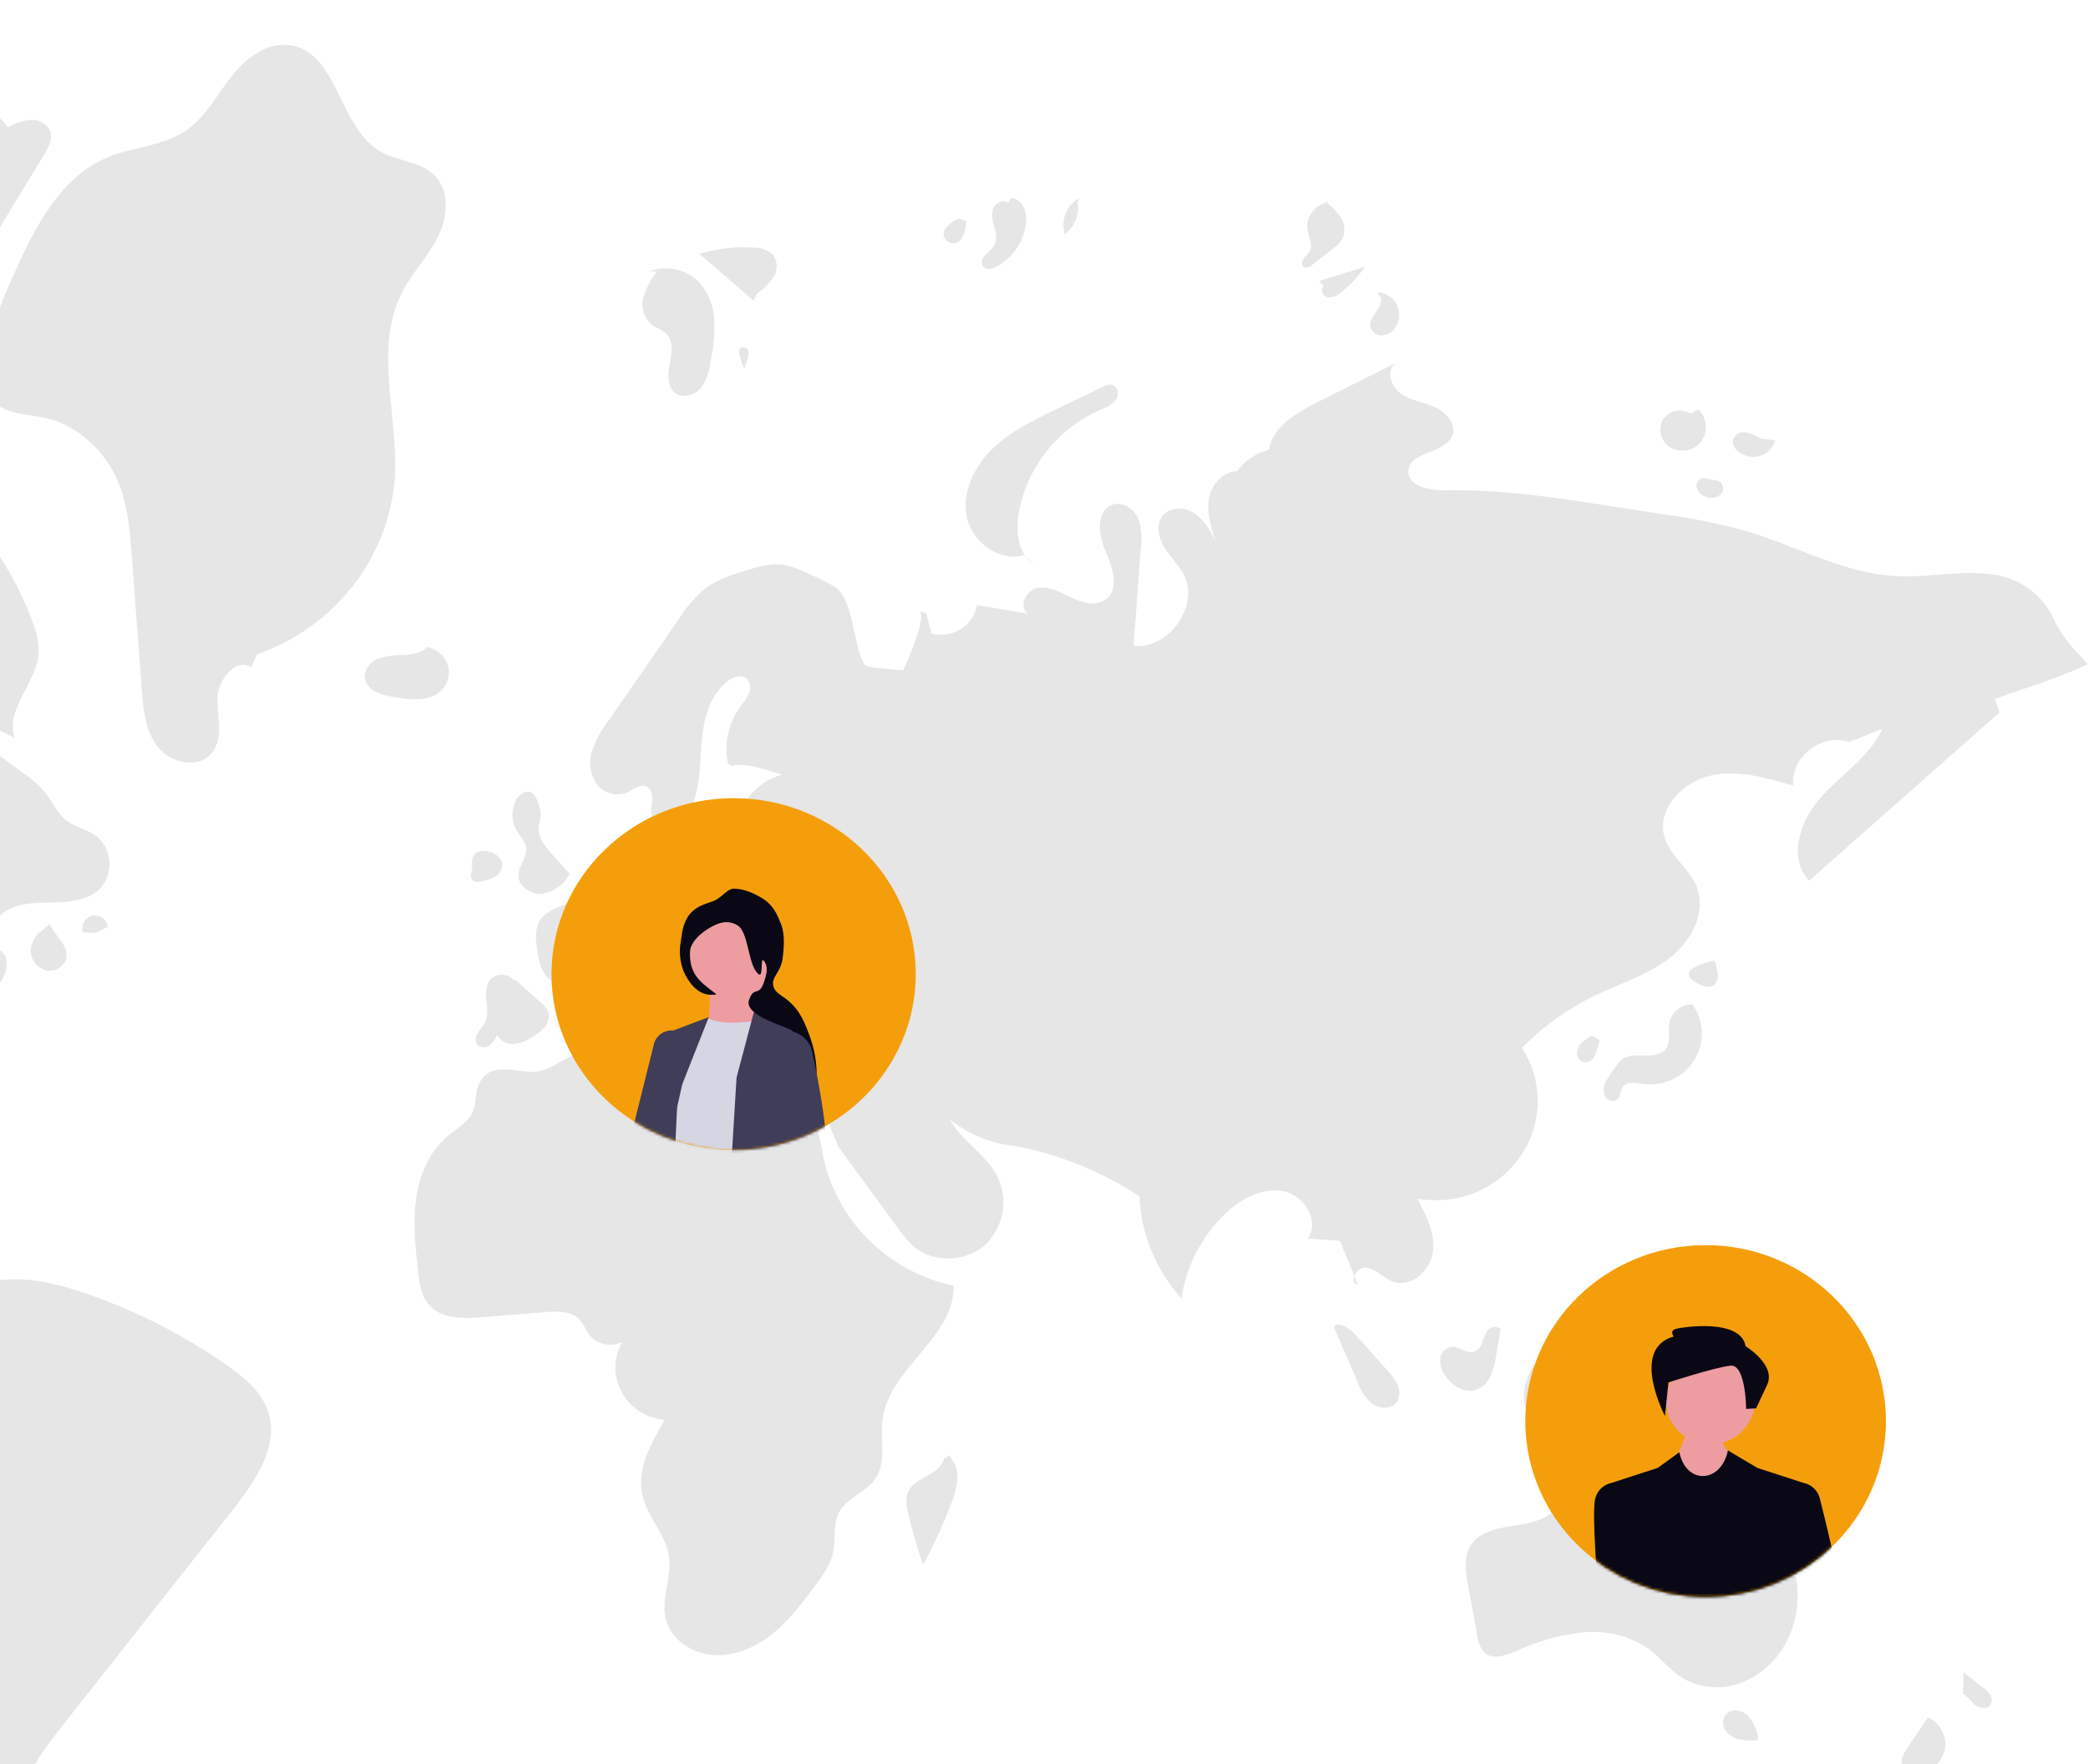 <svg width="703" height="594" viewBox="0 0 703 594" fill="none" xmlns="http://www.w3.org/2000/svg">
<g clip-path="url(#clip0_218_153)">
<path d="M135.349 98.532C138.749 91.843 144.195 86.291 147.522 79.566C150.85 72.842 151.498 63.841 145.954 58.694C141.246 54.324 133.87 54.263 128.241 51.096C113.896 43.032 113.912 17.416 97.519 15.202C89.544 14.126 82.329 19.961 77.509 26.254C72.69 32.547 68.849 39.887 62.164 44.264C54.597 49.22 44.814 49.435 36.411 52.877C20.301 59.476 11.855 76.445 4.792 92.041C0.242 102.087 -4.411 112.923 -2.301 123.711C-6.889 126.497 -4.845 133.99 -0.264 136.789C4.316 139.588 10.067 139.526 15.326 140.738C26.376 143.286 35.43 151.877 39.722 162.134C43.066 170.132 43.749 178.914 44.395 187.528L47.754 232.375C48.252 239.025 48.905 246.093 53.055 251.392C57.204 256.691 66.187 258.912 70.85 254.038C75.307 249.38 73.299 242.006 73.21 235.633C73.12 229.261 79.022 221.326 84.589 224.66L86.552 220.313C99.266 215.871 110.399 207.948 118.618 197.493C126.837 187.037 131.794 174.492 132.896 161.358C134.313 140.201 125.684 117.518 135.349 98.532Z" fill="#E6E6E6"/>
<path d="M148.338 232.674C149.567 231.545 150.438 230.096 150.851 228.499C151.263 226.902 151.198 225.224 150.665 223.661C150.131 222.099 149.151 220.718 147.839 219.682C146.528 218.645 144.94 217.997 143.263 217.812L143.283 218.53C140.89 219.893 138.161 220.593 135.39 220.554C132.629 220.511 129.881 220.936 127.269 221.809C125.97 222.27 124.845 223.103 124.041 224.2C123.237 225.297 122.792 226.605 122.765 227.954C122.917 228.987 123.322 229.97 123.946 230.818C124.57 231.666 125.395 232.354 126.35 232.825C128.267 233.746 130.326 234.356 132.444 234.631C137.909 235.634 144.298 236.393 148.338 232.674Z" fill="#E6E6E6"/>
<path d="M254.811 98.886C257.099 97.369 259.042 95.408 260.518 93.124C261.233 91.969 261.572 90.63 261.493 89.283C261.414 87.936 260.919 86.644 260.074 85.576C258.352 84.119 256.136 83.338 253.858 83.385C247.67 82.935 241.451 83.65 235.54 85.493L253.747 101.234L254.811 98.886Z" fill="#E6E6E6"/>
<path d="M224.459 112.533C226.912 115.175 226.13 119.274 225.431 122.774C224.731 126.274 224.647 130.648 227.738 132.558C230.409 134.217 234.165 132.862 236.117 130.432C237.864 127.842 238.929 124.871 239.218 121.782C240.179 117.291 240.613 112.707 240.512 108.12C240.396 103.499 238.725 99.044 235.757 95.442C233.651 93.098 230.845 91.457 227.734 90.747C224.624 90.038 221.363 90.297 218.411 91.488L221.23 91.351C219.181 93.92 217.626 96.83 216.643 99.941C216.172 101.504 216.139 103.161 216.547 104.741C216.954 106.32 217.788 107.765 218.961 108.924C220.639 110.335 222.969 110.928 224.459 112.533Z" fill="#E6E6E6"/>
<path d="M362.815 68.221L363.315 66.714C361.217 67.897 359.6 69.747 358.734 71.955C357.869 74.163 357.807 76.594 358.56 78.841C360.172 77.6 361.417 75.962 362.165 74.095C362.913 72.228 363.137 70.201 362.815 68.221Z" fill="#E6E6E6"/>
<path d="M335.558 89.784C338.228 88.308 340.507 86.243 342.212 83.753C343.916 81.263 344.999 78.418 345.373 75.446C345.663 73.599 345.443 71.71 344.738 69.972C344.376 69.109 343.801 68.347 343.064 67.753C342.328 67.159 341.452 66.753 340.515 66.569L339.374 68.323C337.735 66.947 334.985 68.362 334.297 70.361C333.852 72.436 334.037 74.592 334.828 76.566C335.618 78.552 335.583 80.761 334.729 82.722C333.808 83.875 332.773 84.936 331.638 85.89C331.084 86.382 330.722 87.047 330.614 87.772C330.507 88.496 330.66 89.234 331.048 89.859C332.118 91.058 334.131 90.556 335.558 89.784Z" fill="#E6E6E6"/>
<path d="M323.939 79.983C324.918 78.267 325.381 76.317 325.274 74.355L322.777 73.591C321.179 74.222 319.763 75.221 318.648 76.503C318.309 76.834 318.05 77.234 317.888 77.675C317.727 78.115 317.667 78.585 317.713 79.05C317.76 79.516 317.911 79.966 318.156 80.368C318.401 80.769 318.735 81.113 319.132 81.375C319.53 81.636 319.982 81.808 320.456 81.879C320.929 81.95 321.413 81.918 321.873 81.785C322.332 81.652 322.756 81.422 323.114 81.11C323.471 80.799 323.754 80.414 323.941 79.983H323.939Z" fill="#E6E6E6"/>
<path d="M445.998 67.654C446.224 67.839 446.449 68.029 446.674 68.215C446.874 68.174 447.063 68.096 447.266 68.076L445.998 67.654Z" fill="#E6E6E6"/>
<path d="M441.997 89.041L448.874 83.612C450.093 82.771 451.131 81.706 451.931 80.477C452.477 79.313 452.713 78.033 452.616 76.757C452.52 75.481 452.093 74.249 451.377 73.176C450.108 71.276 448.518 69.599 446.675 68.216C444.65 68.683 442.871 69.859 441.675 71.521C440.479 73.183 439.949 75.215 440.186 77.232C440.6 79.799 442.25 82.542 440.904 84.782C440.379 85.655 439.476 86.248 438.871 87.069C438.266 87.891 438.07 89.202 438.901 89.803C439.824 90.474 441.102 89.747 441.997 89.041Z" fill="#E6E6E6"/>
<path d="M447.011 100.12C447.863 100.164 448.716 100.03 449.51 99.725C450.305 99.42 451.023 98.951 451.615 98.352C454.68 95.901 457.361 93.027 459.574 89.82L444.104 94.601L445.711 96.437C444.277 97.347 445.336 99.805 447.011 100.12Z" fill="#E6E6E6"/>
<path d="M461.47 110.482C461.785 111.267 462.355 111.93 463.092 112.369C463.829 112.808 464.693 113 465.553 112.915C466.409 112.803 467.23 112.51 467.957 112.056C468.684 111.602 469.301 110.997 469.763 110.285C470.547 109.157 471.008 107.845 471.099 106.484C471.189 105.123 470.905 103.764 470.276 102.546C469.648 101.328 468.697 100.297 467.522 99.558C466.348 98.819 464.993 98.4 463.597 98.344L465.021 100.467C465.384 104.092 460.335 107.013 461.47 110.482Z" fill="#E6E6E6"/>
<path d="M561.662 150.179C563.057 151.195 564.753 151.741 566.493 151.737C568.234 151.733 569.926 151.178 571.316 150.156C572.218 149.405 572.95 148.48 573.469 147.44C573.987 146.399 574.279 145.265 574.328 144.11C574.376 142.954 574.179 141.801 573.75 140.722C573.32 139.644 572.667 138.664 571.831 137.844L569.196 139.279C567.735 138.362 565.966 138.035 564.262 138.365C562.559 138.695 561.052 139.657 560.061 141.049C559.171 142.508 558.844 144.229 559.138 145.902C559.431 147.575 560.326 149.091 561.662 150.179Z" fill="#E6E6E6"/>
<path d="M592.299 153.563C593.583 153.199 594.749 152.52 595.686 151.591C596.624 150.662 597.301 149.513 597.653 148.255L592.53 147.599C591.105 146.549 589.446 145.842 587.688 145.536C586.807 145.407 585.907 145.578 585.139 146.019C584.371 146.461 583.782 147.147 583.471 147.962C583.362 148.655 583.437 149.364 583.689 150.02C583.94 150.677 584.36 151.26 584.908 151.714C585.875 152.614 587.062 153.257 588.356 153.581C589.65 153.904 591.008 153.899 592.299 153.564V153.563Z" fill="#E6E6E6"/>
<path d="M571.147 163.56C571.237 164.373 571.563 165.144 572.086 165.784C572.608 166.423 573.307 166.904 574.099 167.17C574.965 167.571 575.934 167.709 576.881 167.566C577.828 167.423 578.71 167.006 579.411 166.368C579.72 166.027 579.941 165.62 580.057 165.179C580.172 164.738 580.178 164.276 580.074 163.833C579.97 163.389 579.759 162.976 579.459 162.628C579.158 162.28 578.777 162.007 578.347 161.831L574.506 161.15C573.02 160.394 571.123 161.925 571.147 163.56Z" fill="#E6E6E6"/>
<path d="M348.261 189.911L345.288 187.262C346.079 188.337 347.092 189.24 348.261 189.911Z" fill="#E6E6E6"/>
<path d="M325.552 174.313C327.382 182.607 336.538 189.361 344.849 186.873L345.287 187.264C342.641 183.73 342.193 178.496 342.811 173.954C343.959 166.162 347.099 158.778 351.941 152.483C356.784 146.188 363.174 141.184 370.52 137.933C372.533 137.32 374.332 136.176 375.72 134.627C376.904 132.937 376.462 130.038 374.422 129.56C373.314 129.435 372.195 129.686 371.254 130.271L355.808 137.689C348.006 141.435 340.05 145.29 333.923 151.309C327.795 157.329 323.722 166.019 325.552 174.313Z" fill="#E6E6E6"/>
<path d="M76.226 459.526C61.835 449.473 46.072 441.436 29.398 435.647C19.149 432.092 8.136 429.379 -2.539 431.398C-8.394 432.58 -13.882 435.093 -18.556 438.734C-23.229 442.374 -26.957 447.039 -29.435 452.349C-31.823 457.698 -32.946 463.503 -32.721 469.333C-32.496 475.163 -30.928 480.869 -28.134 486.027C-23.21 495.032 -14.681 502.203 -11.83 512.023C-9.908 518.643 -10.819 525.692 -11.744 532.513L-17.415 574.335C-19.136 587.026 -20.815 600.234 -16.695 612.389C-12.575 624.544 -0.826 635.258 12.227 633.969L14.814 633.779C6.179 628.05 3.764 616.188 6.33 606.313C8.895 596.438 15.426 588.065 21.796 579.991L78.515 508.123C86.165 498.431 94.255 486.451 90.172 474.884C87.852 468.308 82.021 463.575 76.226 459.526Z" fill="#E6E6E6"/>
<path d="M-52.62 398.968C-54.535 398.336 -56.556 399.742 -57.682 401.381C-58.592 403.141 -59.661 404.818 -60.877 406.392C-63.822 409.354 -69.189 408.762 -72.365 406.036C-75.542 403.311 -76.918 399.096 -77.535 395.017C-78.274 390.117 -77.955 384.651 -74.641 380.901C-71.23 377.039 -65.622 376.004 -60.463 375.201C-55.133 374.372 -49.163 373.682 -44.798 376.777C-42.048 378.726 -40.445 381.872 -37.897 384.068C-35.35 386.264 -30.818 387.095 -28.901 384.357C-28.399 383.386 -28.145 382.312 -28.161 381.224C-28.177 380.137 -28.463 379.07 -28.993 378.114C-30.07 376.209 -30.719 374.101 -30.895 371.932C-30.766 368.921 -28.289 366.529 -25.753 364.807C-23.218 363.086 -20.356 361.601 -18.692 359.063C-16.646 355.939 -16.863 351.917 -15.594 348.424C-12.523 339.968 -1.561 336.207 1.632 327.794C2.401 326.025 2.487 324.043 1.875 322.216C0.539 318.865 -3.075 319.522 -3.296 315.427C-3.508 311.51 -0.159 307.667 3.244 306.032C7.936 303.781 13.406 303.96 18.634 303.822C23.863 303.685 29.495 303.007 33.327 299.539C34.569 298.29 35.527 296.799 36.138 295.164C36.748 293.529 36.998 291.786 36.871 290.05C36.744 288.314 36.243 286.624 35.4 285.09C34.557 283.556 33.392 282.213 31.981 281.149C29.121 279.223 25.507 278.552 22.725 276.521C19.26 273.991 17.625 269.776 14.921 266.475C12.676 263.962 10.107 261.742 7.278 259.872L0.331 254.842C-3.856 251.811 -8.211 248.703 -13.305 247.622C-18.399 246.542 -24.466 248.07 -27.017 252.506C-28.024 254.483 -28.573 256.652 -28.627 258.859C-28.86 264.054 -28.637 269.26 -27.963 274.419L-26.702 286.877C-26.325 290.6 -26.73 295.508 -30.433 296.475C-38.649 298.618 -35.877 286.759 -37.698 283.133C-40.491 277.574 -53.302 274.905 -58.781 272.587C-62.203 271.14 -65.813 269.543 -67.879 266.514C-70.45 262.744 -69.922 257.613 -67.905 253.535C-65.888 249.456 -62.604 246.136 -59.619 242.668C-56.577 239.134 -53.806 235.384 -51.039 231.64L-41.41 218.612C-37.294 213.043 -32.967 206.245 -35.305 199.772C-35.812 198.906 -36.569 198.204 -37.482 197.756C-38.395 197.307 -39.424 197.132 -40.439 197.251C-41.454 197.371 -42.41 197.78 -43.188 198.427C-43.966 199.074 -44.531 199.931 -44.812 200.891C-45.837 204.387 -43.103 208.851 -45.718 211.442C-46.614 212.146 -47.735 212.52 -48.885 212.498C-50.035 212.476 -51.141 212.061 -52.009 211.324C-53.704 209.798 -54.995 207.894 -55.773 205.776C-58.941 198.903 -62.028 191.992 -65.281 185.159C-66.31 182.998 -67.382 179.3 -70.503 179.664C-73.207 179.98 -74.668 183.827 -74.574 186.063C-74.437 189.312 -72.597 192.215 -71.191 195.163C-69.785 198.111 -68.801 201.65 -70.341 204.532C-72.296 208.18 -77.249 209 -81.467 208.879C-89.416 208.644 -97.205 206.639 -104.238 203.016C-104.422 206.829 -104.606 210.641 -104.79 214.454L-121.583 207.595L-124.845 206.263C-129.567 204.334 -134.295 202.404 -139.157 200.837C-141.917 199.949 -144.715 199.178 -147.511 198.409L-152.611 197.006C-155.966 195.846 -159.525 195.351 -163.079 195.549C-166.813 196.006 -170.142 197.964 -173.596 199.426C-181.299 202.689 -191.264 199.406 -199.52 199.348C-202.795 194.683 -207.216 190.893 -212.379 188.326C-217.542 185.759 -223.283 184.496 -229.075 184.653C-234.868 184.809 -240.528 186.381 -245.538 189.223C-250.547 192.065 -254.747 196.088 -257.752 200.923C-259.203 203.372 -260.496 205.908 -261.622 208.515L-264.983 215.862C-266.626 219.456 -268.305 223.242 -267.982 227.164C-267.659 231.086 -264.582 235.093 -260.546 235.057C-270.055 239.258 -272.033 253.958 -263.959 260.414C-261.724 262.201 -258.981 263.371 -256.97 265.391C-255.451 266.922 -254.435 268.86 -254.052 270.958C-253.67 273.055 -253.938 275.217 -254.823 277.165C-255.708 279.112 -257.169 280.758 -259.018 281.89C-260.868 283.023 -263.022 283.59 -265.204 283.52C-259.57 285.645 -253.365 285.842 -247.602 284.081C-241.838 282.319 -236.858 278.703 -233.473 273.822C-230.021 268.548 -228.521 261.958 -223.824 257.696C-217.604 252.053 -207.331 252.49 -200.159 256.928C-192.986 261.367 -188.448 268.923 -185.326 276.631C-181.236 286.732 -178.618 298.275 -169.904 305.031C-165.691 308.298 -160.355 310.136 -156.629 313.926C-151.325 319.325 -150.409 327.473 -150.528 334.951C-150.647 342.429 -151.472 350.188 -148.681 357.153C-145.889 364.118 -137.887 369.847 -130.709 367.225C-132.765 373.178 -132.701 379.633 -130.528 385.547C-128.355 391.46 -124.2 396.484 -118.736 399.806L-122.658 376.066C-116.142 377.857 -111.918 384.024 -109.479 390.186C-107.041 396.347 -105.751 403.012 -102.215 408.645C-96.648 417.516 -86.565 421.338 -76.309 421.305C-65.23 421.268 -61.024 416.114 -53.723 408.522C-52.256 407.227 -51.143 405.596 -50.484 403.775C-50.186 402.858 -50.238 401.866 -50.631 400.982C-51.023 400.099 -51.73 399.384 -52.62 398.968Z" fill="#E6E6E6"/>
<path d="M-61.623 110.585C-56.908 113.297 -51.003 115.167 -48.762 120.04L-47.469 120.448L-51.698 125.576C-53.441 127.689 -55.273 130.043 -55.232 132.755C-55.176 136.489 -51.494 139.306 -47.775 140.186C-43.806 140.983 -39.675 140.312 -36.184 138.305C-32.693 136.297 -30.091 133.095 -28.883 129.321C-28.441 127.746 -28.258 126.113 -27.87 124.527C-26.739 120.761 -25.033 117.183 -22.808 113.914L14.758 52.246C16.317 49.685 17.925 46.623 16.752 43.873C16.126 42.71 15.157 41.757 13.971 41.136C12.785 40.515 11.435 40.255 10.096 40.389C7.424 40.706 4.846 41.553 2.52 42.877C1.487 41.106 0.029 39.606 -1.729 38.506C-3.486 37.407 -5.492 36.739 -7.572 36.562C-11.732 36.249 -15.916 36.605 -19.958 37.615C-29.089 38.959 -37.894 41.911 -45.944 46.326C-50.348 48.498 -55.194 51.184 -56.472 55.833C-58.043 61.553 -52.978 67.384 -47.147 69.029C-41.316 70.674 -35.092 69.292 -29.189 67.908C-28.522 70.7 -28.8 73.628 -29.981 76.252C-31.163 78.877 -33.185 81.058 -35.743 82.467C-38.302 83.876 -41.259 84.438 -44.173 84.069C-47.086 83.7 -49.799 82.419 -51.904 80.419C-56.134 76.4 -58.206 69.421 -64.015 68.384C-69.805 67.35 -74.407 73.376 -75.686 78.983C-76.936 85.022 -76.258 91.29 -73.743 96.941C-71.228 102.593 -66.998 107.355 -61.623 110.587V110.585Z" fill="#E6E6E6"/>
<path d="M11.002 209.499C8.213 201.83 4.546 194.491 0.073 187.623C-3.314 182.191 -7.496 177.27 -12.34 173.016C-16.769 169.284 -21.859 166.375 -27.36 164.431C-32.703 162.547 -38.645 161.616 -44.042 163.334C-49.44 165.052 -54.032 169.949 -53.923 175.488C-53.802 181.613 -48.31 186.404 -42.586 188.921C-36.862 191.437 -30.495 192.532 -25.1 195.657C-21.428 197.83 -18.36 200.849 -16.164 204.451C-13.969 208.052 -12.713 212.124 -12.508 216.31L-11.148 218.504C-14.229 219.499 -17.102 221.024 -19.632 223.007C-20.885 224.016 -21.843 225.329 -22.409 226.815C-22.975 228.301 -23.128 229.906 -22.855 231.468C-21.912 235.177 -18.031 237.305 -14.521 239.002L4.933 248.404C1.631 238.797 12.441 229.857 13.04 219.741C13.063 216.226 12.369 212.741 10.998 209.489L11.002 209.499Z" fill="#E6E6E6"/>
<path d="M31.099 308.293C30.511 308.446 29.96 308.712 29.48 309.077C28.999 309.441 28.598 309.895 28.301 310.413C28.003 310.931 27.815 311.502 27.748 312.092C27.68 312.682 27.735 313.28 27.908 313.849L32.108 314.133L36.375 312.043C36.289 311.455 36.083 310.89 35.77 310.381C35.456 309.872 35.041 309.43 34.55 309.08C34.058 308.731 33.499 308.481 32.907 308.345C32.314 308.21 31.7 308.192 31.1 308.292L31.099 308.293Z" fill="#E6E6E6"/>
<path d="M14.029 313.362C12.827 314.194 11.861 315.311 11.224 316.608C10.587 317.906 10.299 319.34 10.386 320.776C10.523 322.208 11.123 323.56 12.1 324.637C13.077 325.714 14.379 326.46 15.819 326.767C17.273 326.988 18.758 326.663 19.975 325.858C21.192 325.052 22.051 323.825 22.377 322.425C23.087 318.187 18.418 315.079 16.74 311.11L14.029 313.362Z" fill="#E6E6E6"/>
<path d="M177.149 285.365C177.592 288.548 174.653 291.335 174.544 294.545C174.414 298.353 178.663 301.316 182.549 300.943C184.478 300.617 186.303 299.859 187.881 298.728C189.458 297.597 190.746 296.125 191.642 294.426L191.725 294.071L186.047 287.807C183.723 285.243 181.258 282.325 181.349 278.903C181.394 277.215 182.078 275.585 182.036 273.894C181.945 272.68 181.668 271.487 181.213 270.354C180.701 268.861 179.999 267.179 178.475 266.68C176.562 266.05 174.632 267.704 173.718 269.461C172.897 271.082 172.498 272.876 172.556 274.683C172.614 276.49 173.128 278.256 174.052 279.823C175.157 281.649 176.855 283.26 177.149 285.365Z" fill="#E6E6E6"/>
<path d="M159.305 296.562C159.719 296.78 160.176 296.909 160.646 296.938C161.115 296.968 161.586 296.898 162.025 296.733C163.712 296.453 165.333 295.878 166.81 295.036C167.542 294.604 168.144 293.991 168.553 293.258C168.962 292.525 169.165 291.699 169.141 290.865C168.886 289.815 168.317 288.862 167.506 288.127C166.695 287.393 165.679 286.91 164.587 286.739C163.829 286.479 163.017 286.405 162.222 286.523C161.427 286.641 160.675 286.949 160.031 287.418C158.621 288.71 158.789 290.901 159.059 292.768L158.762 293.255C158.507 294.408 158.333 295.842 159.305 296.562Z" fill="#E6E6E6"/>
<path d="M457.237 432.559L456.009 429.579C455.448 430.928 455.656 432.308 457.237 432.559Z" fill="#E6E6E6"/>
<path d="M703.004 223.595C697.749 218.033 694.533 214.827 691.215 207.932C689.41 204.13 686.667 200.823 683.233 198.306C679.799 195.79 675.779 194.142 671.534 193.511C660.634 191.758 649.495 194.533 638.465 193.977C620.794 193.086 604.86 183.838 587.939 178.794C578.464 176.205 568.816 174.265 559.064 172.988L542.206 170.381C523.786 167.537 505.25 164.694 486.605 165.066C481.23 165.175 473.734 163.598 474.171 158.367C474.706 151.872 486.678 152.724 488.985 146.607C490.411 142.824 487 138.851 483.259 137.14C479.517 135.429 475.199 134.914 471.804 132.617C468.409 130.319 466.549 124.994 469.669 122.352L443.722 135.332C436.531 138.929 428.497 143.608 427.227 151.395C422.894 152.512 419.102 155.083 416.517 158.655C411.652 158.68 407.829 163.237 407.026 167.92C406.223 172.603 407.682 177.341 409.124 181.875C407.36 178.576 405.481 175.153 402.375 173C399.269 170.847 394.53 170.438 391.879 173.111C389.158 175.854 389.794 180.458 391.718 183.782C393.643 187.107 396.601 189.79 398.417 193.172C404.09 203.734 393.81 218.605 381.65 217.428C382.465 206.521 383.28 195.615 384.096 184.708C384.611 181.353 384.32 177.927 383.246 174.7C381.919 171.578 378.523 169.013 375.142 169.751C369.064 171.077 369.583 179.764 372.106 185.318C374.63 190.872 377.155 198.595 371.993 201.997C368.66 204.194 364.142 202.837 360.544 201.083C356.946 199.33 353.096 197.173 349.163 197.988C345.23 198.804 342.757 204.675 346.232 206.65L328.943 203.719C328.657 205.374 328.019 206.953 327.069 208.352C326.12 209.752 324.88 210.942 323.429 211.845C321.979 212.747 320.351 213.343 318.65 213.594C316.949 213.844 315.213 213.744 313.554 213.299L311.854 206.434L309.324 205.747C311.972 206.466 307.83 217.359 304.116 225.682C299.124 225.111 291.83 225.001 291.002 223.605C287.016 216.921 287.489 201 280.559 197.239C277.086 195.354 273.524 193.636 269.873 192.085C267.956 191.195 265.93 190.546 263.845 190.154C259.595 189.5 255.305 190.786 251.201 192.059C246.352 193.562 241.389 195.121 237.375 198.17C233.946 201.072 231.007 204.482 228.666 208.276L204.884 242.621C202.522 245.679 200.663 249.077 199.375 252.693C198.769 254.491 198.567 256.396 198.784 258.278C199 260.159 199.631 261.972 200.631 263.594C201.686 265.185 203.258 266.382 205.095 266.995C206.931 267.607 208.926 267.598 210.757 266.97C213.055 266 215.356 263.801 217.633 264.816C219.357 265.585 219.788 267.797 219.607 269.639C219.169 271.442 219.134 273.317 219.506 275.134C220.543 278.002 224.531 278.998 227.375 277.758C230.141 276.284 232.214 273.82 233.155 270.885C235.896 264.027 235.616 256.438 236.299 249.105C236.981 241.773 239.035 233.933 244.958 229.373C246.731 228.008 249.337 227.025 251.162 228.322C251.846 228.928 252.318 229.727 252.514 230.608C252.71 231.488 252.619 232.407 252.255 233.235C251.491 234.872 250.497 236.398 249.299 237.766C247.275 240.544 245.859 243.699 245.138 247.035C244.418 250.371 244.408 253.815 245.111 257.154L246.325 257.885C250.94 256.716 257.125 258.81 263.258 260.817C258.807 262.108 254.887 264.739 252.059 268.333C244.971 278.037 239.841 287.22 225.819 287.105C222.493 287.078 219.195 286.436 215.868 286.429C212.51 286.226 209.202 287.301 206.639 289.428C204.117 291.838 203.338 295.506 201.175 298.232C198.338 301.816 193.597 303.273 189.266 304.9C186.102 306.085 182.766 307.694 181.312 310.684C180.398 313.136 180.188 315.784 180.704 318.344C181.19 322.872 182.055 328.021 185.991 330.465C187.464 331.214 189.074 331.67 190.728 331.807C192.382 331.943 194.048 331.757 195.628 331.26C199.723 330.288 203.726 328.457 207.931 328.731C214.534 329.16 219.97 335.344 220.037 341.8C220.071 345.068 219.093 348.815 221.313 351.263C223.399 353.563 227.536 353.153 229.692 350.921C230.696 349.734 231.387 348.325 231.705 346.817C232.022 345.309 231.956 343.748 231.513 342.271C230.595 339.328 229.184 336.553 227.336 334.06C229.533 333.504 231.859 333.708 233.919 334.637C235.979 335.566 237.646 337.162 238.636 339.155C240.103 342.334 239.63 346.001 240.094 349.464C240.557 352.926 242.718 356.76 246.286 356.96C247.453 356.992 248.594 356.625 249.511 355.922C250.429 355.219 251.066 354.225 251.311 353.112C251.348 351.358 251.25 349.604 251.017 347.864C251.139 346.151 251.928 344.549 253.221 343.386C254.515 342.222 256.216 341.586 257.975 341.608C256.889 343.565 256.536 345.83 256.975 348.013C257.414 350.197 258.619 352.164 260.382 353.575C263.096 355.625 266.684 356.082 270.066 356.656C273.448 357.229 277.054 358.135 279.237 360.719C282.872 365.024 278.424 366.963 277.731 370.609C276.881 375.086 280.712 381.695 282.184 385.978L302.473 413.675C303.983 415.92 305.764 417.98 307.777 419.81C314.456 425.406 325.46 424.853 331.863 418.962C334.968 415.897 336.984 411.942 337.615 407.676C338.246 403.411 337.459 399.061 335.37 395.264C331.414 388.236 323.573 383.889 319.705 376.81C326.149 382.015 334.06 385.189 342.392 385.914C357.134 388.837 371.141 394.569 383.609 402.781C384.195 415.493 389.193 427.632 397.783 437.206C399.327 426.357 404.51 416.313 412.522 408.643C417.732 403.684 424.852 399.686 432.001 401.02C439.149 402.354 444.572 411.248 440.248 416.962L451.117 417.751L455.991 429.576C456.281 428.748 456.834 428.032 457.571 427.533C458.307 427.034 459.189 426.778 460.085 426.804C463.476 427.304 465.855 430.382 469.082 431.52C475.163 433.663 481.664 427.728 482.451 421.463C483.238 415.199 480.184 409.155 477.219 403.549C483.771 404.733 490.536 404.028 496.684 401.519C502.832 399.009 508.097 394.805 511.834 389.421C515.571 384.037 517.618 377.706 517.725 371.204C517.831 364.702 515.992 358.311 512.433 352.813C519.484 345.587 527.781 339.627 536.947 335.203C545.428 331.114 554.706 328.308 562.119 322.572C569.532 316.836 574.731 306.877 571.164 298.326C568.646 292.283 562.328 288.186 560.437 281.931C557.7 272.876 566.015 263.51 575.407 261.248C584.8 258.986 594.608 261.767 603.861 264.526C602.439 255.236 613.474 246.527 622.487 249.826L633.811 245.352C629.44 254.766 619.954 260.755 612.983 268.537C606.011 276.318 601.858 288.992 609.142 296.5L640.459 268.803L673.215 239.831L671.652 235.347C681.997 231.518 693.123 228.35 703.004 223.595Z" fill="#E6E6E6"/>
<path d="M160.796 347.851C160.375 348.443 160.151 349.148 160.154 349.869C160.158 350.59 160.389 351.292 160.817 351.88C161.377 352.345 162.086 352.604 162.822 352.614C163.557 352.624 164.274 352.383 164.847 351.933C165.967 350.999 166.841 349.817 167.397 348.485C167.939 349.509 168.791 350.345 169.837 350.879C170.883 351.414 172.073 351.621 173.244 351.474C175.583 351.13 177.799 350.228 179.695 348.849C181.2 347.988 182.528 346.863 183.613 345.531C184.149 344.86 184.518 344.077 184.689 343.242C184.86 342.408 184.829 341.546 184.597 340.725C184.033 339.467 183.157 338.365 182.047 337.519L173.761 330.054L172.825 329.78C172.338 329.274 171.751 328.87 171.099 328.591C170.448 328.312 169.745 328.164 169.034 328.157C168.323 328.149 167.617 328.282 166.96 328.547C166.302 328.813 165.707 329.205 165.209 329.701C163.493 331.574 163.486 334.374 163.752 336.873C164.017 339.372 164.422 342.035 163.282 344.287C162.632 345.576 161.525 346.599 160.796 347.851Z" fill="#E6E6E6"/>
<path d="M321.059 432.899C310.325 430.567 300.499 425.286 292.743 417.678C284.987 410.071 279.625 400.456 277.29 389.97C276.272 385.022 275.811 379.615 272.433 375.789C269.166 372.085 263.831 370.748 258.823 370.748C253.815 370.748 248.879 371.873 243.887 372.177C235.144 372.709 225.89 370.457 219.642 364.476C216.683 361.642 214.444 358.044 210.988 355.808C206.343 352.804 200.181 352.807 194.893 354.505C188.999 356.4 184.281 361.588 177.835 360.873C171.132 360.13 163.363 357.819 160.735 366.432C159.979 368.912 160.236 371.631 159.278 374.044C157.801 377.762 153.88 379.858 150.778 382.457C144.532 387.688 141.212 395.636 140.092 403.594C138.972 411.552 139.839 419.634 140.699 427.622C141.167 431.93 141.781 436.567 144.814 439.731C149.043 444.143 156.137 443.972 162.3 443.475L183.794 441.742C187.656 441.431 192.058 441.299 194.809 443.964C196.456 445.561 197.153 447.874 198.603 449.643C199.904 451.15 201.69 452.183 203.67 452.572C205.65 452.962 207.706 452.685 209.504 451.788C208.049 454.321 207.257 457.165 207.198 460.068C207.138 462.971 207.814 465.843 209.164 468.43C210.514 471.018 212.497 473.24 214.938 474.901C217.379 476.562 220.202 477.61 223.156 477.952L223.709 478.292C219.121 485.958 214.359 494.567 216.264 503.249C217.895 510.692 224.213 516.661 225.25 524.205C226.198 531.127 222.496 538.207 224.134 545.006C225.793 551.89 232.918 556.69 240.147 557.203C247.376 557.716 254.476 554.587 260.077 550.094C265.679 545.601 270.007 539.82 274.272 534.098C276.906 530.568 279.608 526.893 280.513 522.616C281.476 518.065 280.36 513.018 282.628 508.935C285.244 504.223 291.452 502.456 294.585 498.055C298.643 492.356 296.252 484.596 297.15 477.711C299.385 460.683 321.563 450.065 321.059 432.899Z" fill="#E6E6E6"/>
<path d="M317.855 491.06C317.248 493.72 314.698 495.472 312.269 496.811C309.841 498.15 307.162 499.5 305.922 501.942C304.653 504.444 305.232 507.425 305.897 510.14C307.278 515.788 308.904 521.371 310.777 526.89C314.407 520.197 317.576 513.276 320.263 506.173C321.401 503.528 322.103 500.725 322.344 497.866C322.456 496.436 322.258 494.998 321.765 493.646C321.272 492.294 320.495 491.058 319.482 490.018L317.855 491.06Z" fill="#E6E6E6"/>
<path d="M467.133 461.431L457.988 451.13C455.903 448.782 453.526 446.272 450.368 445.882L449.067 446.693L456.996 465.115C457.932 467.918 459.579 470.445 461.784 472.461C464.149 474.275 467.985 474.623 469.958 472.407C470.594 471.576 470.995 470.596 471.121 469.566C471.247 468.536 471.093 467.492 470.675 466.539C469.814 464.644 468.614 462.914 467.131 461.43L467.133 461.431Z" fill="#E6E6E6"/>
<path d="M496.668 468.006C497.821 467.615 498.877 466.995 499.769 466.183C500.661 465.372 501.37 464.388 501.85 463.293C502.794 461.102 503.418 458.792 503.703 456.43L505.266 447.207L504.584 447.036C503.922 446.727 503.168 446.661 502.46 446.853C501.753 447.044 501.14 447.48 500.736 448.078C499.968 449.299 499.388 450.623 499.012 452.008C498.819 452.7 498.468 453.341 497.986 453.882C497.503 454.423 496.902 454.85 496.226 455.133C493.78 455.853 491.463 453.324 488.909 453.422C487.877 453.55 486.92 454.015 486.195 454.742C485.469 455.469 485.017 456.415 484.913 457.425C484.765 459.463 485.357 461.488 486.585 463.143C488.762 466.441 492.803 469.091 496.668 468.006Z" fill="#E6E6E6"/>
<path d="M513.521 473.835L520.546 455.782C517.7 457.796 515.519 460.578 514.271 463.785C513.023 466.993 512.763 470.486 513.521 473.835Z" fill="#E6E6E6"/>
<path d="M549.37 459.287L547.949 459.346C547.314 460.572 546.977 461.923 546.964 463.296C546.95 464.669 547.261 466.027 547.872 467.264C549.118 469.73 550.932 471.881 553.171 473.55C556.641 476.345 560.602 478.503 564.861 479.92C571.108 481.698 577.566 482.669 584.071 482.808L595.227 483.518C596.999 483.637 599.29 483.412 599.782 481.748C600.189 480.374 598.989 479.082 597.868 478.159C588.029 470.08 576.102 464.798 563.392 462.89C558.569 462.17 553.458 461.876 549.37 459.287Z" fill="#E6E6E6"/>
<path d="M589.063 507.193L581.04 499.601C578.439 497.14 574.542 494.532 571.561 496.542C569.848 497.697 569.32 499.95 567.867 501.406C566.983 502.18 565.915 502.726 564.76 502.995C563.605 503.264 562.399 503.247 561.252 502.946C558.968 502.32 556.809 501.321 554.866 499.992L548.23 495.974L541.36 491.814L536.192 496.715C536.417 494.303 533.121 492.736 530.84 493.69C529.755 494.283 528.822 495.108 528.109 496.102C527.397 497.096 526.923 498.234 526.723 499.432C526.343 501.825 525.68 504.168 524.748 506.413C522.123 511.315 515.753 512.767 510.148 513.588C504.543 514.409 498.194 515.565 495.194 520.258C492.695 524.168 493.444 529.184 494.278 533.717L497.435 550.869C497.585 552.947 498.439 554.917 499.864 556.468C502.639 558.858 506.937 557.406 510.324 555.948C517.404 552.626 525.001 550.477 532.804 549.591C540.676 548.732 548.599 550.713 555.077 555.16C559.094 558.145 562.157 562.276 566.413 564.926C569.345 566.648 572.641 567.693 576.05 567.984C579.459 568.274 582.891 567.801 586.084 566.601C592.484 564.114 597.78 559.506 601.042 553.586C603.938 548.365 605.391 542.499 605.259 536.565C605.127 530.63 603.413 524.831 600.287 519.739C597.094 515.118 593.324 510.904 589.063 507.193Z" fill="#E6E6E6"/>
<path d="M581.178 577.072C580.536 577.832 580.16 578.773 580.106 579.757C580.052 580.74 580.323 581.715 580.878 582.538C582.043 584.167 583.82 585.283 585.822 585.643C587.806 585.99 589.827 586.08 591.834 585.912L591.895 584.449C591.36 581.881 590.146 579.493 588.374 577.524C586.437 575.728 583.014 575.176 581.178 577.072Z" fill="#E6E6E6"/>
<path d="M650.046 578.642L649.087 578.299L642.241 588.371C641.014 590.177 639.731 592.345 640.48 594.386C641.367 596.8 644.644 597.508 647.191 596.874C649.133 596.358 650.884 595.313 652.239 593.861C653.594 592.408 654.496 590.609 654.841 588.674C655.124 586.729 654.821 584.744 653.97 582.963C653.118 581.182 651.755 579.681 650.046 578.642Z" fill="#E6E6E6"/>
<path d="M667.447 567.986L661.148 563.098C661.067 565.365 660.983 567.632 660.895 569.9H660.658C662.111 571.143 663.483 572.474 664.765 573.884C666.24 575.108 668.714 575.662 669.975 574.24C670.352 573.727 670.566 573.117 670.59 572.485C670.614 571.854 670.447 571.23 670.111 570.691C669.417 569.625 668.512 568.705 667.447 567.986Z" fill="#E6E6E6"/>
<path d="M553.626 355.363C550.983 355.283 548.056 355.126 546.008 356.758C545.333 357.346 544.742 358.018 544.249 358.758L543.527 359.745C542.446 361.126 541.503 362.605 540.712 364.161C540.299 364.891 540.051 365.698 539.985 366.53C539.919 367.361 540.036 368.196 540.33 368.979C540.499 369.353 540.75 369.687 541.066 369.956C541.382 370.225 541.755 370.423 542.158 370.536C542.561 370.649 542.984 370.674 543.398 370.61C543.812 370.546 544.207 370.393 544.554 370.164C545.683 369.142 545.42 367.29 546.275 366.039C546.651 365.568 547.134 365.189 547.686 364.931C548.238 364.673 548.844 364.544 549.456 364.555C550.677 364.584 551.892 364.718 553.088 364.955C556.402 365.398 559.777 364.906 562.814 363.538C565.851 362.169 568.423 359.981 570.226 357.232C572.03 354.483 572.989 351.288 572.991 348.024C572.994 344.76 572.039 341.564 570.239 338.812L570.026 338.178C568.196 338.11 566.399 338.67 564.949 339.762C563.498 340.853 562.486 342.406 562.087 344.15C561.496 347.156 562.749 350.647 560.883 353.106C559.308 355.175 556.27 355.444 553.626 355.363Z" fill="#E6E6E6"/>
<path d="M577.289 323.499L576.886 323.464C574.522 323.886 572.252 324.711 570.182 325.902C569.503 326.209 568.96 326.746 568.654 327.414C568.564 327.768 568.566 328.138 568.659 328.491C568.752 328.845 568.934 329.17 569.187 329.437C569.701 329.966 570.302 330.407 570.965 330.741C571.953 331.385 573.045 331.861 574.195 332.151C574.772 332.29 575.376 332.287 575.952 332.143C576.527 331.998 577.057 331.716 577.493 331.321C577.902 330.773 578.184 330.144 578.317 329.478C578.451 328.813 578.434 328.127 578.267 327.468C578.078 326.116 577.75 324.786 577.288 323.499H577.289Z" fill="#E6E6E6"/>
<path d="M536.544 356.129C537.176 355.141 537.625 354.053 537.871 352.913L538.61 350.259L535.975 348.697C534.716 349.337 533.555 350.144 532.525 351.097C532.013 351.577 531.609 352.155 531.337 352.795C531.065 353.435 530.933 354.123 530.947 354.816C530.983 355.509 531.258 356.169 531.728 356.689C532.197 357.209 532.834 357.559 533.533 357.681C534.13 357.699 534.721 357.565 535.25 357.293C535.778 357.022 536.225 356.621 536.547 356.13L536.544 356.129Z" fill="#E6E6E6"/>
<path d="M249.475 117.016C248.433 117.65 248.727 119.182 249.15 120.307L250.607 124.182L251.286 121.674C251.882 120.702 252.144 119.569 252.036 118.441C251.802 117.338 250.455 116.424 249.475 117.016Z" fill="#E6E6E6"/>
<path d="M574.256 537.693C607.788 537.693 634.971 511.167 634.971 478.447C634.971 445.727 607.788 419.202 574.256 419.202C540.724 419.202 513.541 445.727 513.541 478.447C513.541 511.167 540.724 537.693 574.256 537.693Z" fill="#F59E0B"/>
<mask id="mask0_218_153" style="mask-type:luminance" maskUnits="userSpaceOnUse" x="513" y="419" width="122" height="119">
<path d="M574.256 537.693C607.788 537.693 634.971 511.167 634.971 478.447C634.971 445.727 607.788 419.202 574.256 419.202C540.724 419.202 513.541 445.727 513.541 478.447C513.541 511.167 540.724 537.693 574.256 537.693Z" fill="white"/>
</mask>
<g mask="url(#mask0_218_153)">
<path d="M590.183 475.921C590.995 473.337 591.057 470.584 590.362 467.968C589.668 465.352 588.243 462.975 586.248 461.101C584.253 459.227 581.764 457.929 579.058 457.352C576.353 456.775 573.536 456.941 570.921 457.831C568.307 458.721 565.996 460.301 564.246 462.396C562.495 464.49 561.374 467.017 561.007 469.695C560.64 472.374 561.04 475.1 562.164 477.569C563.288 480.039 565.092 482.157 567.375 483.687L558.23 506.054L603.159 502.34C603.159 502.34 580.391 490.417 580.104 485.654C582.478 484.971 584.641 483.725 586.4 482.026C588.159 480.327 589.458 478.23 590.183 475.921Z" fill="#ED9DA0"/>
<path d="M603.22 500.93L607.051 499.202C608.43 499.459 609.703 500.104 610.712 501.057C611.722 502.01 612.424 503.229 612.734 504.566C614.039 509.385 620 535.203 620 535.203C621.012 536.255 621.692 537.569 621.956 538.989C622.221 540.408 622.059 541.872 621.491 543.204C621.491 543.204 622.188 548.34 620 549.113C617.812 549.885 603.154 560.928 603.154 560.928L603.22 500.93Z" fill="#090814"/>
<path d="M591.679 494.203L581.775 488.317C579.491 499.408 567.707 500.017 565.423 488.928L558.137 494.204L542.764 499.204L545 557.364L576.207 557.277V557.364H604.815L607.051 499.204L591.679 494.203Z" fill="#090814"/>
<path d="M546.599 500.93L542.768 499.202C541.388 499.459 540.116 500.104 539.106 501.057C538.097 502.01 537.394 503.229 537.085 504.566C535.78 509.385 538.203 537.25 538.203 537.25C537.191 538.301 536.512 539.616 536.247 541.035C535.983 542.454 536.144 543.918 536.712 545.25C536.712 545.25 536.015 550.387 538.203 551.159C540.392 551.932 546.6 552.275 546.6 552.275L546.599 500.93Z" fill="#090814"/>
<path d="M561.726 465.429L560.588 476.752C560.588 476.752 548.652 454.153 563.491 449.974C563.491 449.974 562.046 448.064 564.143 447.429C566.24 446.793 586.129 443.746 587.714 453.246C587.714 453.246 598.104 459.526 594.96 466.252L591.255 474.155L587.901 474.337C587.901 474.337 587.806 459.288 582.68 459.791C577.553 460.293 561.726 465.429 561.726 465.429Z" fill="#090814"/>
</g>
<path d="M247.002 387.209C280.869 387.209 308.324 360.684 308.324 327.963C308.324 295.243 280.869 268.718 247.002 268.718C213.134 268.718 185.679 295.243 185.679 327.963C185.679 360.684 213.134 387.209 247.002 387.209Z" fill="#F59E0B"/>
<mask id="mask1_218_153" style="mask-type:luminance" maskUnits="userSpaceOnUse" x="185" y="268" width="124" height="120">
<path d="M247.002 387.209C280.869 387.209 308.324 360.684 308.324 327.963C308.324 295.243 280.869 268.718 247.002 268.718C213.134 268.718 185.679 295.243 185.679 327.963C185.679 360.684 213.134 387.209 247.002 387.209Z" fill="white"/>
</mask>
<g mask="url(#mask1_218_153)">
<path d="M239.154 334.455L238.547 344.115L257.032 345.029L251.308 332.302L239.154 334.455Z" fill="#ED9DA0"/>
<path d="M238.072 342.67C243.026 345.211 250.952 344.516 259.929 342.67L261.333 414.203C261.333 414.203 232.068 423.455 222.406 411.478L228.666 350.274L238.07 342.676L238.072 342.67Z" fill="#D6D6E3"/>
<path d="M254.294 338.951L267.619 346.653C270.073 348.07 271.973 350.245 273.02 352.833C274.066 355.422 274.2 358.276 273.398 360.947L263.1 395.27C263.1 395.27 279.87 423.385 274.422 425.865C262.176 431.434 243.902 430.083 243.902 430.083L247.985 362.768L254.3 338.951H254.294Z" fill="#3F3D58"/>
<path d="M238.651 342.416L223.583 348.128L220.024 390.548L210.057 424.718C226.935 430.73 225.357 427.929 225.357 427.929L228.15 368.969L238.642 342.427L238.651 342.416Z" fill="#3F3D58"/>
<path d="M216.643 423.991L216.694 423.754L232.096 354.238C232.276 353.474 232.3 352.681 232.167 351.907C232.033 351.133 231.745 350.393 231.318 349.728C230.891 349.062 230.334 348.486 229.678 348.031C229.023 347.576 228.282 347.251 227.498 347.075C226.714 346.899 225.903 346.876 225.109 347.006C224.316 347.137 223.557 347.418 222.875 347.835C222.194 348.251 221.603 348.795 221.136 349.435C220.67 350.074 220.337 350.797 220.157 351.562L203.237 419.431L216.639 423.995L216.643 423.991Z" fill="#3F3D58"/>
<path d="M247.173 337.021C255.455 337.021 262.17 330.469 262.17 322.387C262.17 314.305 255.455 307.753 247.173 307.753C238.89 307.753 232.176 314.305 232.176 322.387C232.176 330.469 238.89 337.021 247.173 337.021Z" fill="#ED9DA0"/>
<path d="M240.039 303.427C236.736 304.56 234.845 305.205 233.117 306.836C230.193 309.585 229.71 313.26 229.262 316.671C228.591 320.037 228.868 323.518 230.062 326.743C230.609 328.089 233.263 334.089 238.341 334.845C239.338 334.995 241.681 335.034 241.005 334.547C234.759 330.044 232.094 327.331 232.312 320.395C232.448 316.086 239.196 311.434 243.202 310.597C244.165 310.406 245.159 310.419 246.116 310.636C247.073 310.854 247.97 311.271 248.747 311.858C252.114 314.556 251.971 325.711 255.521 328.043C256.978 329.003 256.007 322.251 257.038 323.346C259.068 325.506 257.766 328.812 257.402 330.074C255.672 336.049 253.859 331.631 252.17 336.733C250.348 342.241 266.35 345.951 266.894 347.181C267.842 349.321 254.307 359.475 258.023 361.236C262.738 363.472 266.455 360.56 268.647 363.056C269.872 364.45 269.209 365.929 271.423 370.269C272.145 371.691 272.508 372.395 272.826 372.37C274.339 372.252 276.791 360.429 272.826 349.42C271.163 344.799 269.533 340.273 265.168 336.733C262.86 334.861 260.918 334.188 260.37 332.003C259.582 328.879 262.853 327.547 263.508 322.622C263.956 319.253 264.27 314.434 263.05 311.346C261.899 308.429 260.899 305.896 258.284 303.603C257.655 303.052 252.584 299.304 247.207 299.197C244.732 299.149 242.912 302.442 240.043 303.426L240.039 303.427Z" fill="#090814"/>
<path d="M263.25 347.088C265.542 346.772 267.871 347.317 269.766 348.614C271.661 349.911 272.981 351.861 273.458 354.071C276.906 370.068 283.096 404.158 273.375 404.726C265.006 405.073 256.628 404.323 248.464 402.495L251.514 385.38L261.428 384.388L255.599 357.773C255.337 356.577 255.33 355.342 255.578 354.143C255.826 352.945 256.325 351.809 257.042 350.807C257.76 349.804 258.681 348.957 259.749 348.317C260.817 347.677 262.008 347.259 263.249 347.088H263.25Z" fill="#3F3D58"/>
</g>
</g>
<defs>
<clipPath id="clip0_218_153">
<rect width="703" height="594" fill="white"/>
</clipPath>
</defs>
</svg>
